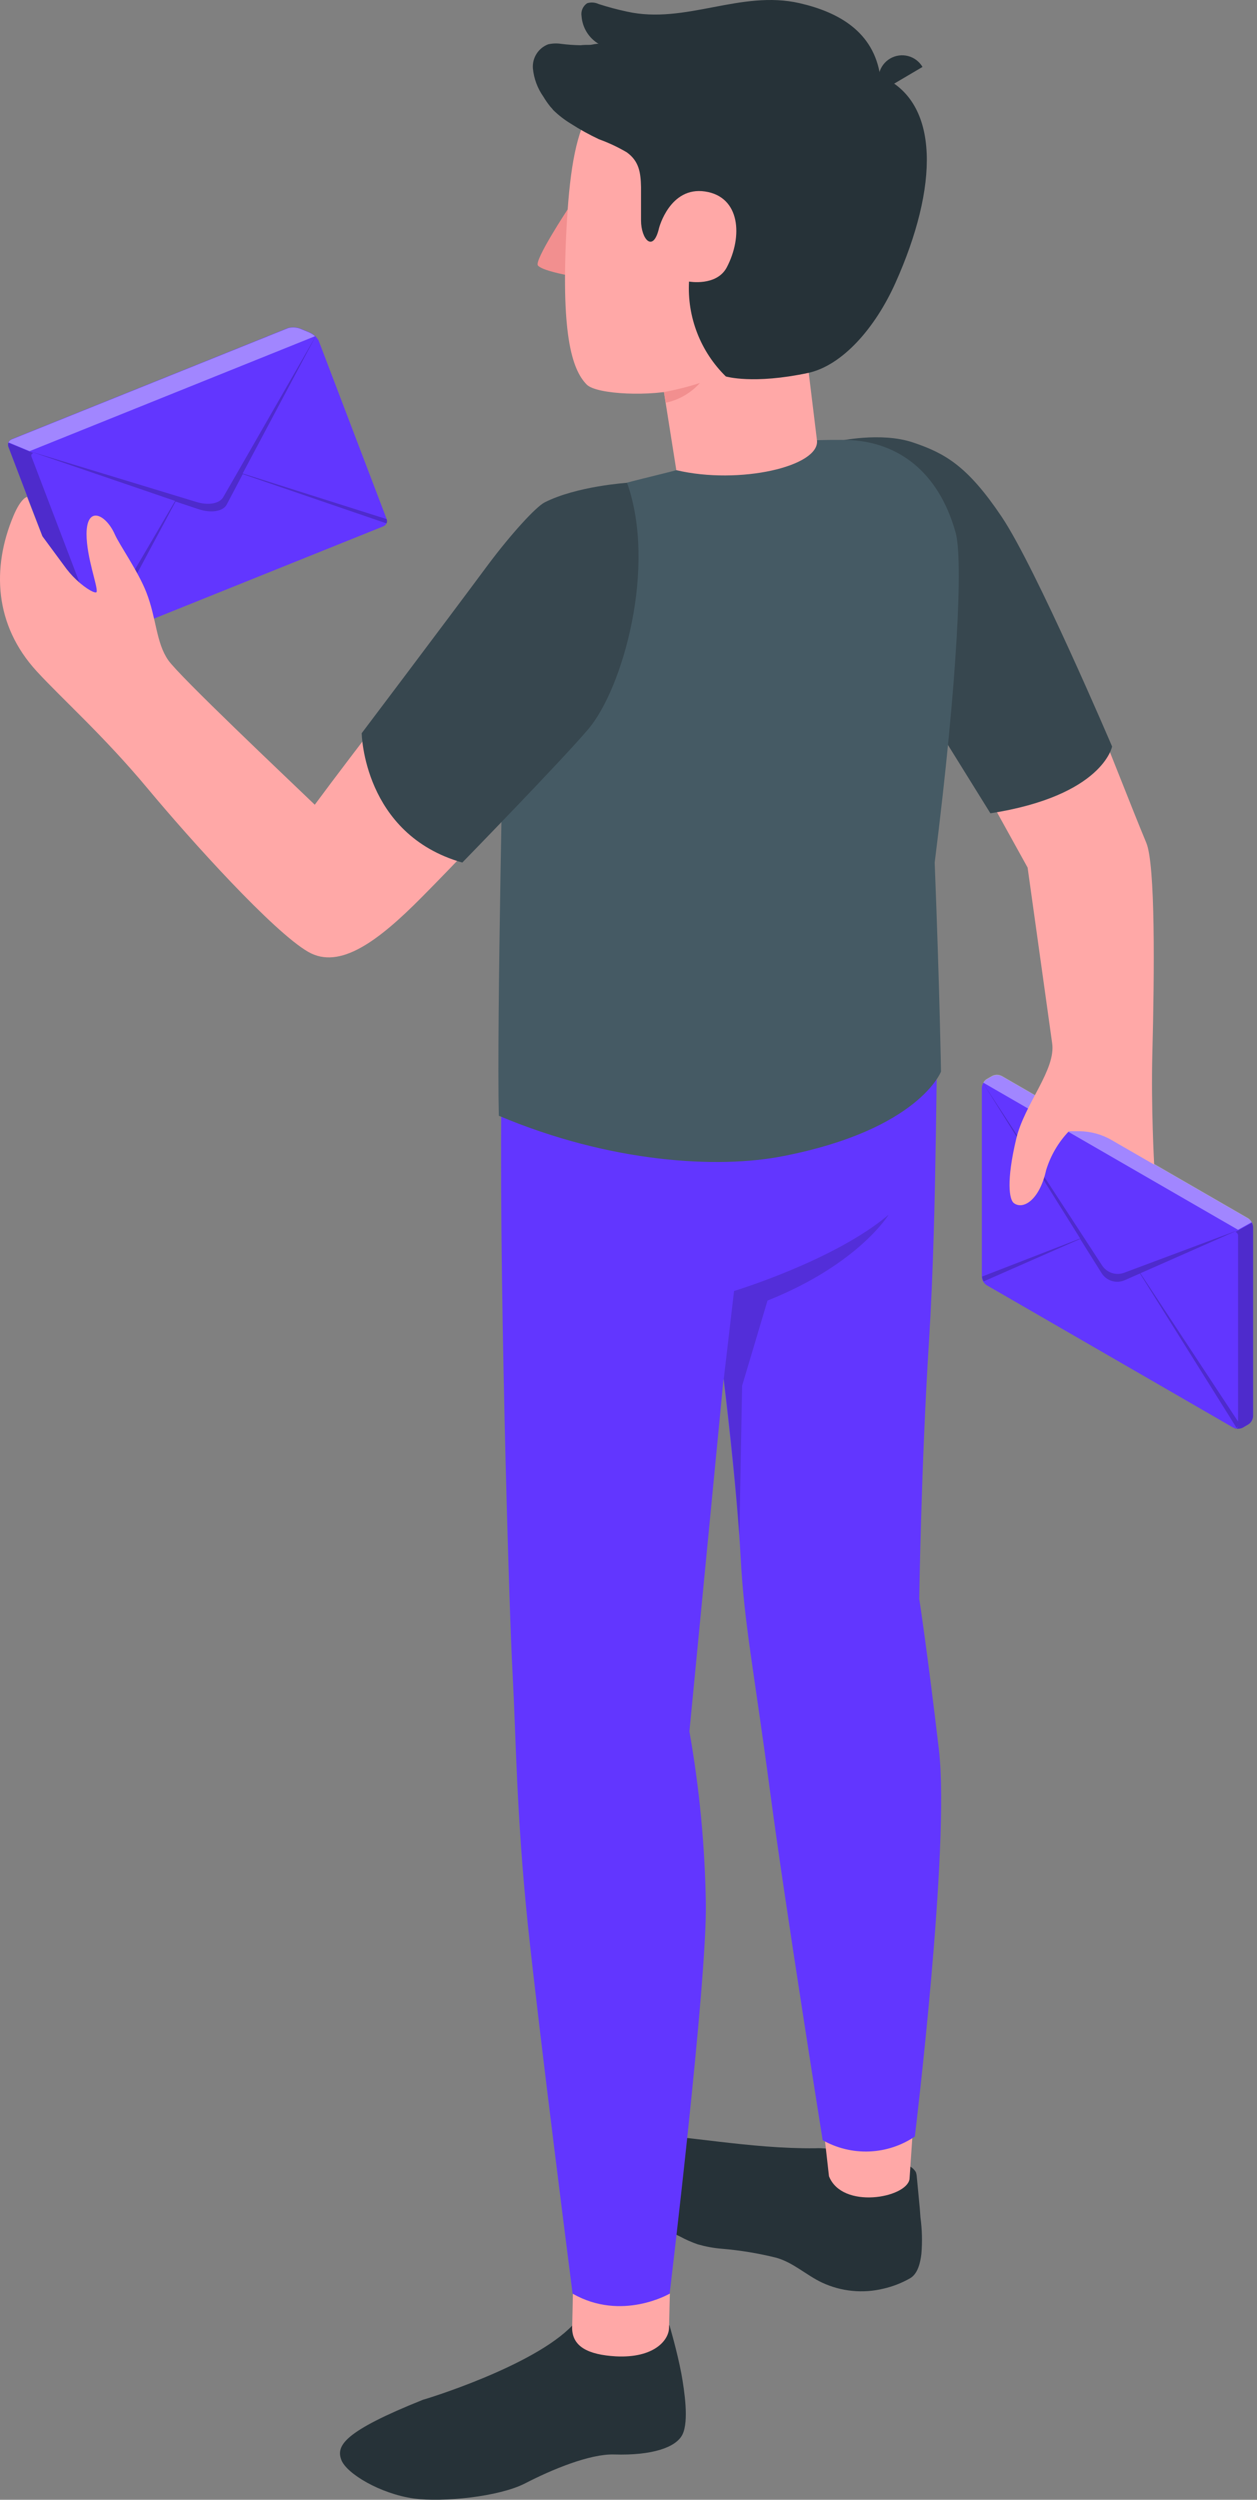 <svg width="82" height="163" viewBox="0 0 82 163" fill="none" xmlns="http://www.w3.org/2000/svg">
<rect x="0" y="0" width="82" height="163" fill="#808080" stroke="none"/>
<path d="M81.746 80.009C81.741 79.9 81.71 79.793 81.656 79.698C81.602 79.603 81.525 79.523 81.434 79.463L65.35 70.18C65.252 70.132 65.144 70.106 65.034 70.106C64.925 70.106 64.817 70.132 64.719 70.18L64.367 70.389C64.275 70.448 64.199 70.527 64.144 70.621C64.089 70.715 64.056 70.821 64.05 70.93V83.258C64.056 83.368 64.088 83.475 64.143 83.569C64.198 83.664 64.275 83.745 64.367 83.804L80.451 93.091C80.549 93.14 80.656 93.166 80.764 93.166C80.873 93.166 80.98 93.14 81.077 93.091L81.434 92.883C81.525 92.824 81.6 92.744 81.655 92.65C81.709 92.556 81.74 92.451 81.746 92.342V80.009Z" fill="#6236FF"/>
<path opacity="0.4" d="M81.657 79.696L80.764 80.192L64.144 70.597C64.196 70.5 64.273 70.418 64.367 70.359L64.719 70.156C64.817 70.107 64.925 70.081 65.034 70.081C65.144 70.081 65.251 70.107 65.349 70.156L81.434 79.443C81.527 79.508 81.603 79.595 81.657 79.696Z" fill="white"/>
<path opacity="0.2" d="M81.747 80.009V92.337C81.742 92.446 81.71 92.551 81.656 92.645C81.602 92.739 81.526 92.819 81.435 92.878L81.078 93.087L80.993 93.126L80.864 93.156C80.782 93.168 80.698 93.168 80.616 93.156H80.557C80.544 93.16 80.53 93.16 80.517 93.156C80.54 93.167 80.566 93.173 80.591 93.173C80.617 93.173 80.642 93.167 80.666 93.156C80.7 93.134 80.728 93.103 80.745 93.066C80.763 93.029 80.77 92.988 80.765 92.948V80.599C80.769 80.543 80.755 80.487 80.725 80.439C80.696 80.391 80.653 80.353 80.601 80.331L80.765 80.237L81.658 79.741C81.706 79.823 81.737 79.914 81.747 80.009Z" fill="black"/>
<path opacity="0.2" d="M80.764 80.212L73.322 82.996C73.061 83.089 72.777 83.091 72.515 83C72.254 82.91 72.031 82.734 71.883 82.499L70.688 80.664L64.089 70.558L70.464 80.758L64.069 83.239C64.076 83.351 64.11 83.46 64.168 83.556L70.464 80.788L71.858 83.01C72.012 83.258 72.25 83.441 72.528 83.527C72.806 83.612 73.106 83.595 73.371 83.477L74.364 83.04L80.67 93.112C80.704 93.09 80.731 93.058 80.749 93.022C80.766 92.985 80.773 92.944 80.769 92.903V92.7L74.394 83.025L80.764 80.212Z" fill="black"/>
<path d="M67.036 56.572L59.659 43.256C59.659 43.256 51.458 33.016 54.668 28.769C59.044 28.367 62.913 29.131 66.575 36.211C70.688 44.104 72.642 49.82 74.781 54.964C75.371 56.388 75.312 63.399 75.173 68.702C75.083 72.175 75.292 75.941 75.292 75.941L72.513 74.338C71.878 73.971 71.159 73.773 70.425 73.763H69.73C69.042 74.483 68.532 75.355 68.242 76.308C67.8 78.292 66.714 78.907 66.128 78.441C65.846 78.213 65.632 77.042 66.292 74.264C66.828 71.981 68.907 69.749 68.634 68.003L67.036 56.572Z" fill="#FFA8A7"/>
<path d="M54.667 28.769C54.667 28.769 57.455 28.144 59.549 28.848C61.643 29.553 63.111 30.371 65.349 33.705C67.586 37.039 72.547 48.678 72.547 48.678C72.547 48.678 71.947 51.883 64.609 53.034L57.297 41.261L54.667 28.769Z" fill="#37474F"/>
<path d="M43.232 25.058L44.705 34.35L53.923 33.859L52.604 23.054L43.232 25.058Z" fill="#FFA8A7"/>
<path d="M37.035 13.647C37.035 13.647 34.837 16.981 35.09 17.309C35.343 17.636 36.955 17.934 36.955 17.934L37.035 13.647Z" fill="#F28F8F"/>
<path d="M43.137 4.429C38.672 5.367 37.407 7.322 36.985 14.381C36.548 21.759 37.303 24.081 38.27 25.073C38.925 25.743 42.561 25.867 44.397 25.361C46.694 24.726 51.884 22.88 54.32 19.174C57.177 14.808 57.926 8.889 54.865 6.463C50.554 3.045 44.943 4.047 43.137 4.429Z" fill="#FFA8A7"/>
<path d="M43.316 25.564C44.109 25.418 44.891 25.221 45.658 24.973C45.069 25.629 44.288 26.081 43.425 26.263L43.316 25.564Z" fill="#F28F8F"/>
<path d="M36.087 7.173C36.431 7.51 36.812 7.806 37.223 8.056C37.818 8.439 38.438 8.782 39.079 9.083C39.706 9.309 40.31 9.593 40.885 9.931C41.693 10.507 41.797 11.266 41.817 12.193C41.817 12.799 41.817 13.553 41.817 14.371C41.817 15.597 42.611 16.524 42.993 14.867C42.993 14.867 43.698 12.144 45.995 12.486C48.292 12.828 48.475 15.418 47.404 17.447C46.734 18.683 44.948 18.36 44.948 18.36C44.885 19.503 45.067 20.646 45.481 21.713C45.895 22.78 46.532 23.746 47.349 24.547C47.349 24.547 49.12 25.083 52.737 24.314C54.96 23.817 57.093 21.392 58.413 18.449C61.206 12.228 61.389 6.627 57.42 4.95C56.989 2.082 54.731 0.797 52.162 0.207C48.312 -0.676 44.72 1.606 40.904 0.758C40.278 0.625 39.658 0.459 39.049 0.262C38.814 0.152 38.547 0.134 38.3 0.212C38.164 0.303 38.058 0.432 37.993 0.583C37.929 0.733 37.91 0.899 37.938 1.06C37.966 1.429 38.082 1.786 38.277 2.1C38.473 2.415 38.741 2.677 39.059 2.866C38.98 2.822 38.607 2.921 38.508 2.926C38.295 2.926 38.082 2.926 37.868 2.95C37.45 2.943 37.033 2.913 36.618 2.861C36.331 2.816 36.038 2.826 35.755 2.891C35.443 3.011 35.178 3.229 35 3.511C34.821 3.793 34.738 4.126 34.763 4.459C34.827 5.123 35.063 5.759 35.447 6.304C35.585 6.535 35.739 6.756 35.908 6.964C35.988 7.048 36.038 7.103 36.087 7.173Z" fill="#263238"/>
<path d="M57.52 5.932L60.179 4.365C59.971 4.012 59.631 3.756 59.235 3.654C58.839 3.552 58.418 3.611 58.065 3.819C57.713 4.027 57.457 4.366 57.355 4.763C57.252 5.159 57.312 5.58 57.52 5.932Z" fill="#263238"/>
<path d="M60.002 143.999L60.047 144.599C60.153 145.385 60.173 146.18 60.106 146.971C60.042 147.516 59.883 148.256 59.377 148.553C58.834 148.864 58.249 149.093 57.64 149.233C56.293 149.564 54.873 149.424 53.617 148.836C52.575 148.34 51.756 147.536 50.64 147.219C49.474 146.929 48.286 146.733 47.088 146.633C46.557 146.59 46.032 146.493 45.52 146.346C45.13 146.212 44.752 146.046 44.389 145.85C43.125 145.251 41.986 144.419 41.03 143.399C40.434 142.715 40.022 141.89 39.834 141.002C39.73 140.481 39.517 138.973 40.39 139.018C44.667 139.211 48.899 140.129 53.18 140.08C53.459 140.066 53.737 140.078 54.014 140.114C54.537 140.224 55.027 140.453 55.447 140.784C55.626 140.938 55.837 141.047 56.066 141.103C56.295 141.159 56.533 141.161 56.762 141.107C57.498 140.99 58.248 141 58.98 141.136C59.136 141.156 59.286 141.211 59.419 141.297C59.551 141.383 59.662 141.498 59.744 141.632C59.781 141.736 59.802 141.845 59.808 141.955C59.868 142.615 59.937 143.314 60.002 143.999Z" fill="#263238"/>
<path d="M59.55 138.874L59.332 142.098C59.124 143.324 54.941 144.083 54.078 141.905L53.666 138.249L59.55 138.874Z" fill="#FFA8A7"/>
<path d="M43.673 151.624C43.673 151.624 44.169 153.301 44.447 154.765C44.655 155.925 44.943 157.865 44.526 158.734C44.109 159.602 42.507 160.123 40.061 160.048C38.473 159.999 35.978 161.041 34.261 161.929C32.545 162.817 28.844 163.174 26.998 162.921C24.82 162.613 22.592 161.298 22.26 160.386C21.928 159.473 22.419 158.55 27.603 156.476C27.653 156.476 34.802 154.308 37.352 151.619L43.673 151.624Z" fill="#263238"/>
<path d="M43.699 149.561C43.699 149.561 43.659 150.98 43.644 151.793C43.629 152.607 42.652 153.778 40.171 153.649C38.43 153.545 37.224 153.048 37.329 151.615L37.373 149.546L43.699 149.561Z" fill="#FFA8A7"/>
<path d="M61.252 114.117C60.517 107.841 59.967 104.25 59.967 104.25C59.967 104.25 60.091 95.513 60.607 87.381C61.157 78.58 61.033 67.497 61.252 65.304C61.252 65.304 32.972 59.266 32.744 69.461C32.476 81.309 33.24 105.822 33.434 109.012C33.672 113.477 33.682 118.156 34.426 125.424C35.175 132.603 37.353 149.561 37.353 149.561C40.563 151.391 43.684 149.561 43.684 149.561C43.684 149.561 46.14 129.219 46.045 124.075C45.984 120.328 45.626 116.592 44.974 112.902L47.201 89.906C47.201 89.906 48.075 97.016 48.313 101.496C48.551 105.976 49.161 108.715 50.267 117.05C51.23 124.288 53.666 139.554 53.666 139.554C54.591 140.077 55.644 140.332 56.706 140.29C57.768 140.248 58.798 139.911 59.679 139.316C59.679 139.316 61.986 120.393 61.252 114.117Z" fill="#6236FF"/>
<path opacity="0.15" d="M57.972 79.205C57.972 79.205 56.012 82.435 50.069 84.806L48.412 90.358L48.233 100.117C48.005 96.971 47.658 93.538 47.216 89.901L47.886 84.181C47.886 84.181 54.45 82.192 57.972 79.205Z" fill="black"/>
<path d="M62.338 34.717C61.202 30.679 58.538 28.893 55.576 28.704C54.822 28.655 53.294 28.704 53.294 28.704C53.502 30.416 48.228 31.626 44.126 30.659C42.89 30.986 40.841 31.448 39.809 31.79C36.862 32.782 33.325 36.459 32.864 46.078C32.864 46.078 32.397 66.752 32.541 72.755C39.824 75.831 46.854 76.228 51.096 75.385C59.932 73.663 61.386 69.878 61.386 69.878C61.386 69.878 61.301 64.624 60.974 56.244C62.472 44.347 62.83 36.474 62.338 34.717Z" fill="#455A64"/>
<path d="M0.545 29.131C0.527 29.084 0.518 29.034 0.519 28.983C0.521 28.933 0.532 28.883 0.553 28.837C0.573 28.79 0.603 28.749 0.64 28.714C0.677 28.68 0.721 28.653 0.768 28.635L18.797 21.382C19.074 21.312 19.366 21.333 19.631 21.441L20.177 21.669C20.437 21.773 20.652 21.965 20.787 22.21L25.217 33.83C25.236 33.877 25.245 33.927 25.244 33.978C25.243 34.029 25.232 34.079 25.211 34.125C25.19 34.172 25.16 34.213 25.123 34.248C25.086 34.282 25.042 34.309 24.994 34.326L6.96 41.579C6.683 41.649 6.391 41.628 6.126 41.52L5.581 41.291C5.319 41.187 5.102 40.996 4.965 40.751L0.545 29.131Z" fill="#6236FF"/>
<path opacity="0.4" d="M0.554 28.849L1.929 29.419L20.553 21.923C20.44 21.825 20.313 21.744 20.176 21.684L19.63 21.456C19.367 21.345 19.074 21.324 18.797 21.397L0.768 28.65C0.674 28.687 0.598 28.758 0.554 28.849Z" fill="white"/>
<path opacity="0.2" d="M0.545 29.131L4.976 40.75C5.112 40.996 5.33 41.187 5.591 41.291L6.137 41.519L6.266 41.564L6.444 41.604C6.553 41.613 6.663 41.613 6.772 41.604H6.846H6.891C6.826 41.624 6.757 41.624 6.692 41.604C6.646 41.587 6.603 41.559 6.568 41.524C6.533 41.489 6.506 41.447 6.489 41.4L2.058 29.786C2.046 29.763 2.04 29.737 2.04 29.711C2.039 29.685 2.045 29.66 2.057 29.636C2.068 29.613 2.086 29.593 2.106 29.578C2.127 29.562 2.152 29.552 2.178 29.548L1.929 29.444L0.555 28.873C0.521 28.955 0.518 29.047 0.545 29.131Z" fill="black"/>
<path opacity="0.2" d="M1.929 29.419L12.819 32.733C13.598 32.971 14.308 32.842 14.561 32.421L15.489 30.808L20.618 21.878L15.831 30.873L25.222 33.849C25.26 33.94 25.26 34.042 25.222 34.132L15.836 30.917L14.789 32.902C14.551 33.353 13.762 33.477 12.943 33.2L11.455 32.703L6.692 41.604C6.646 41.587 6.603 41.56 6.568 41.525C6.533 41.489 6.506 41.447 6.489 41.4L6.414 41.207L11.425 32.664L1.929 29.419Z" fill="black"/>
<path d="M31.221 38.552C27.872 42.849 23.183 48.892 20.534 52.474C18.629 50.643 11.688 44.084 10.974 43.047C10.175 41.896 10.21 40.319 9.55 38.632C9.014 37.253 7.804 35.551 7.491 34.846C6.921 33.556 5.665 32.916 5.645 34.802C5.645 36.37 6.39 38.235 6.305 38.592C6.266 38.746 5.645 38.433 4.971 37.798C4.673 37.514 4.404 37.202 4.167 36.866L2.758 34.956L1.766 32.401C1.766 32.401 1.374 32.455 0.878 33.636C-0.551 37.039 -0.363 40.765 2.391 43.767C4.023 45.548 6.772 47.984 9.624 51.407C12.477 54.83 17.825 60.754 20.108 62.069C22.162 63.249 24.667 61.384 27.549 58.467C31.593 54.394 37.844 47.552 37.844 47.552C37.844 47.552 42.508 39.644 39.789 31.79C36.38 31.919 35.497 33.07 31.221 38.552Z" fill="#FFA8A7"/>
<path d="M40.905 31.483C40.905 31.483 37.616 31.696 35.522 32.763C34.962 33.05 33.354 34.797 31.826 36.841C28.849 40.855 23.595 47.81 23.595 47.81C23.595 47.81 23.695 54.404 30.159 56.244C30.159 56.244 36.633 49.601 38.375 47.547C40.642 44.878 42.855 36.94 40.905 31.483Z" fill="#37474F"/>
</svg>
